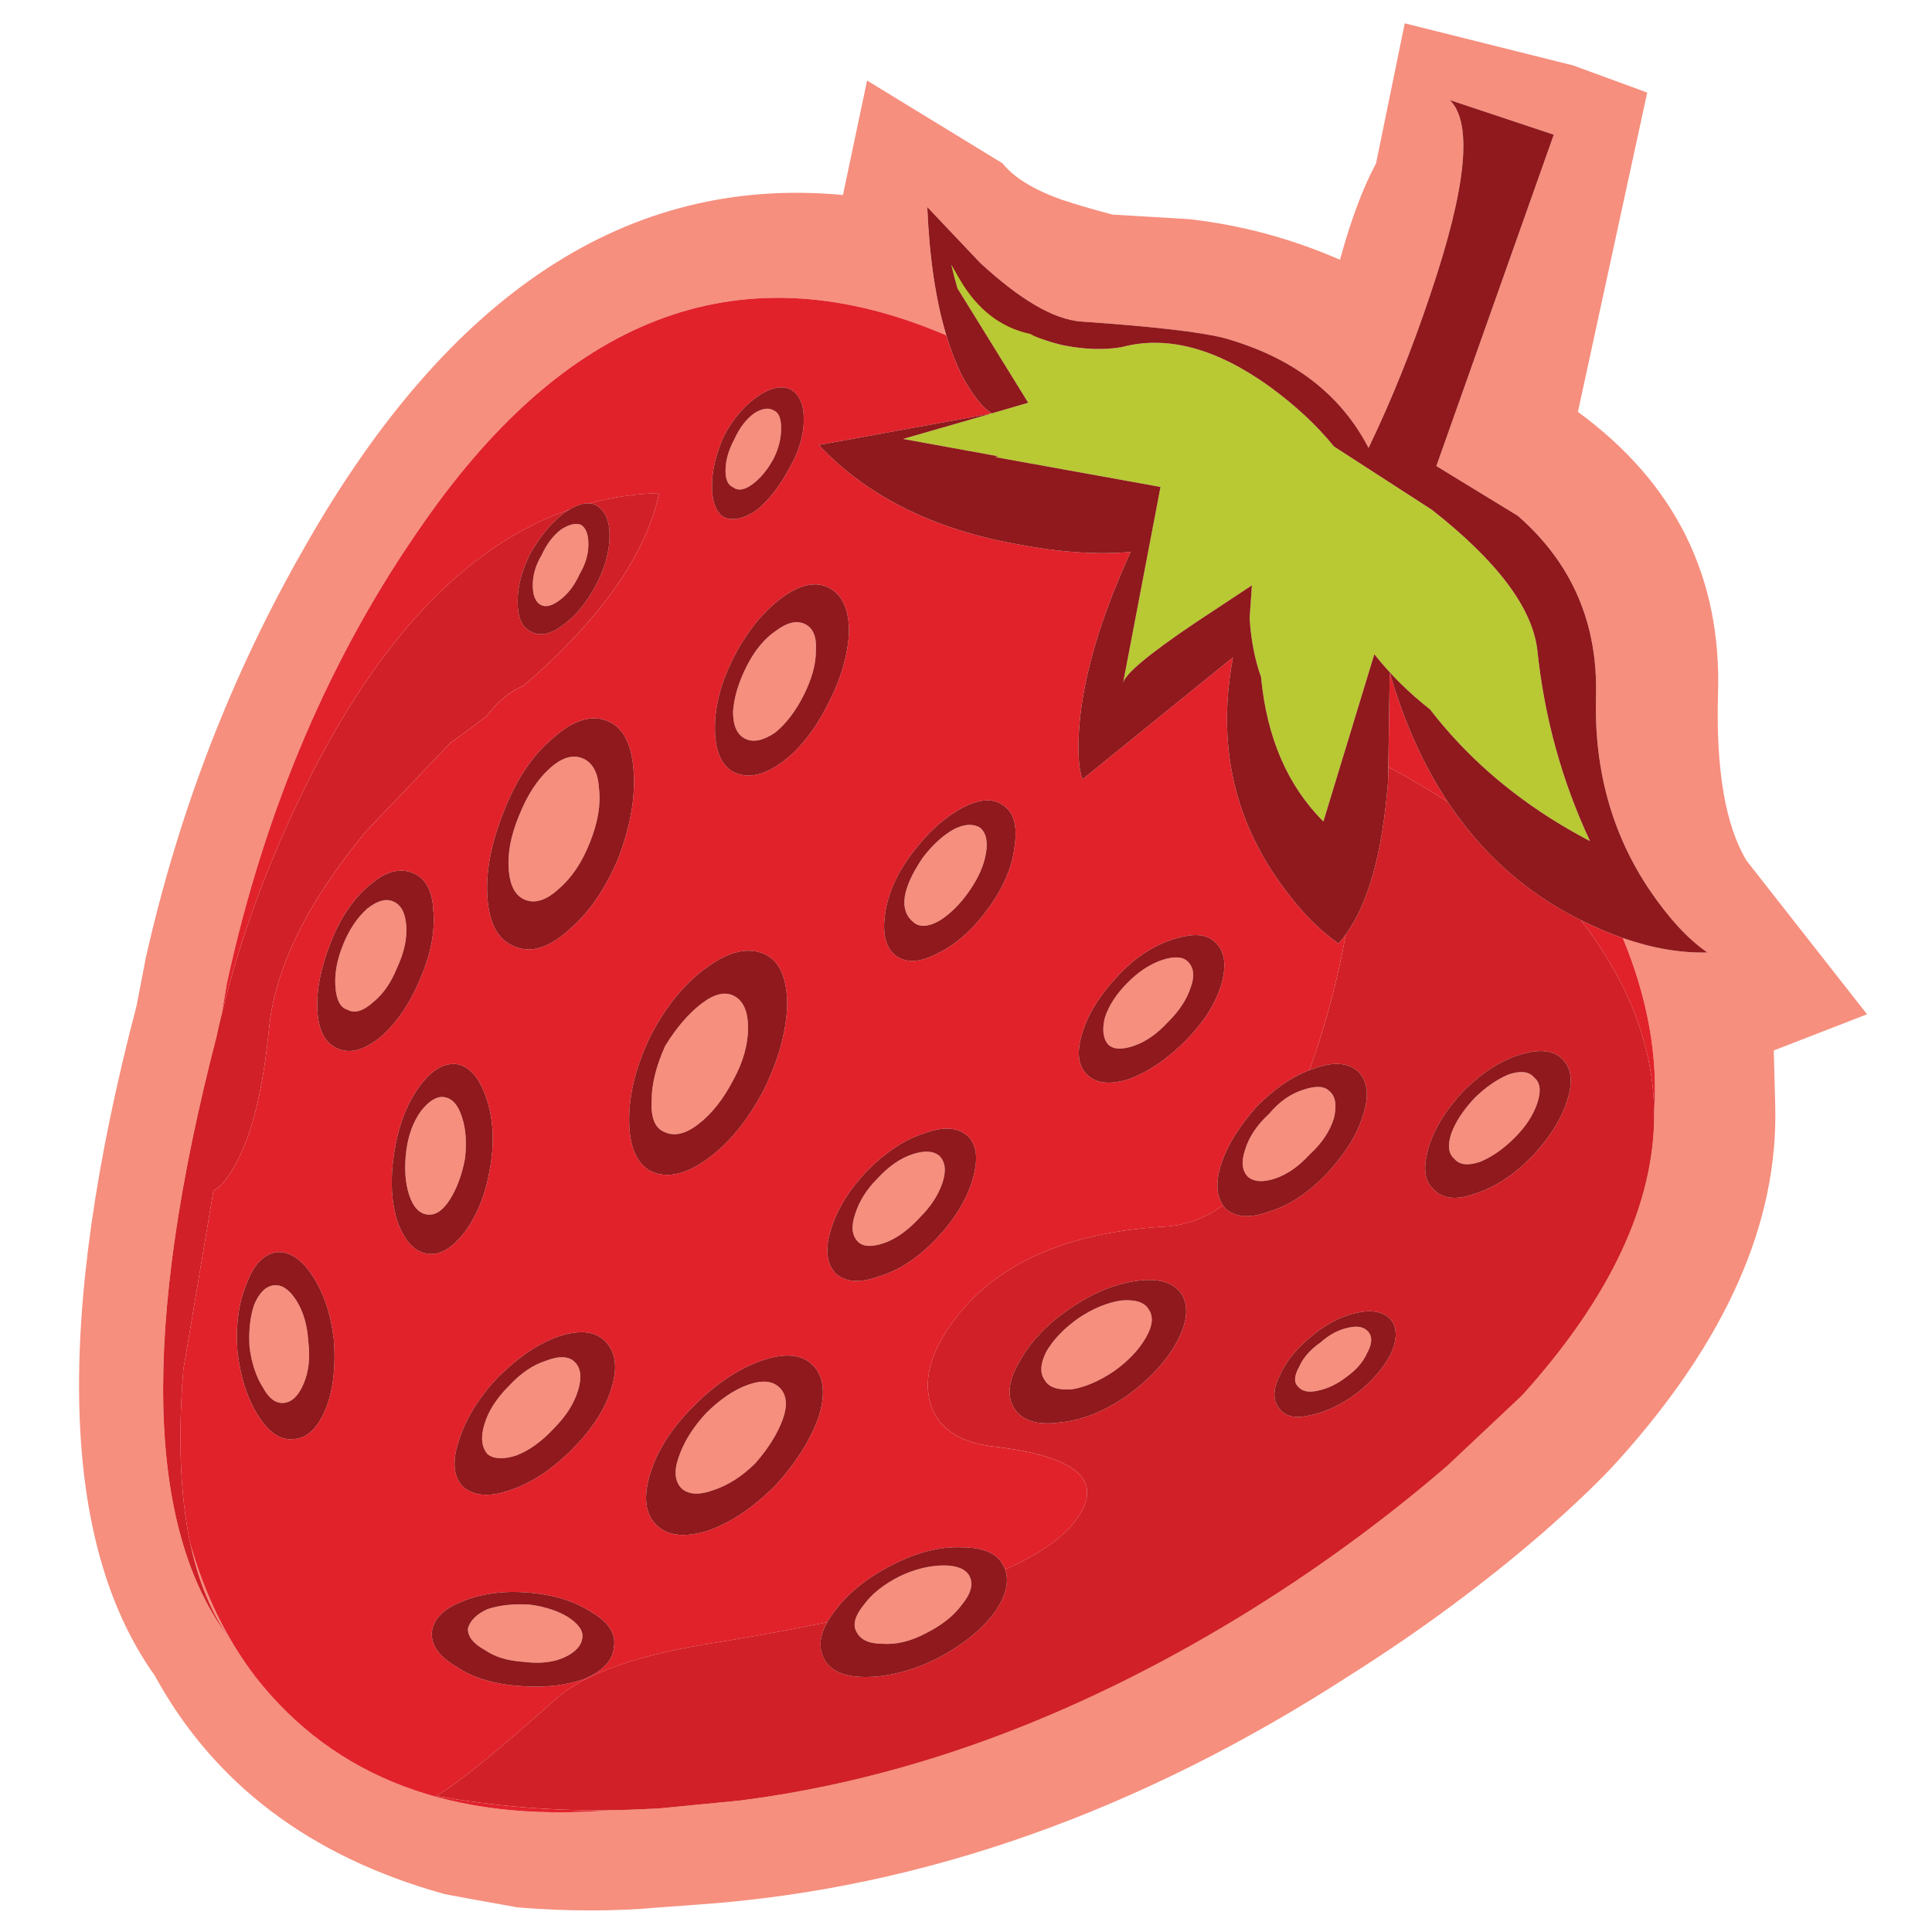 <?xml version="1.0" encoding="utf-8"?>
<!-- Generator: Adobe Illustrator 16.0.0, SVG Export Plug-In . SVG Version: 6.00 Build 0)  -->
<!DOCTYPE svg PUBLIC "-//W3C//DTD SVG 1.1//EN" "http://www.w3.org/Graphics/SVG/1.1/DTD/svg11.dtd">
<svg version="1.1" id="Layer_1" xmlns="http://www.w3.org/2000/svg" xmlns:xlink="http://www.w3.org/1999/xlink" x="0px" y="0px"
	 width="300px" height="300px" viewBox="0 0 300 300" enable-background="new 0 0 300 300" xml:space="preserve">
<g>
	<path fill-rule="evenodd" clip-rule="evenodd" fill="#F68F7E" d="M244.31,10.171l11.467,4.206l-10.76,49.579
		c15.124,11.061,22.376,25.713,21.751,43.961c-0.32,11.698,1.159,20.272,4.435,25.726l18.711,23.854l-14.486,5.619l0.229,8.637
		c0.472,18.097-7.641,36.419-24.334,54.972c-2.649,2.956-6.542,6.696-11.676,11.219c-9.199,7.953-19.102,15.278-29.702,21.979
		c-32.9,21.356-66.578,33.284-101.031,35.78l-6.557,0.478c-6.856,0.627-14.182,0.627-21.981,0
		c-7.008-1.248-10.823-1.948-11.448-2.102c-20.745-5.771-35.717-17.08-44.917-33.927c-14.653-20.579-15.582-55.263-2.789-104.05
		l1.395-7.265c5.148-22.909,13.411-44.265,24.79-64.066c22.453-39.45,50.28-57.614,83.486-54.491l3.747-17.775l21.043,12.863
		c1.72,2.178,4.76,4.052,9.116,5.62c2.345,0.776,4.996,1.555,7.95,2.332l11.93,0.708c8.102,0.929,15.901,3.031,23.394,6.306
		c1.706-6.23,3.574-11.218,5.6-14.965l4.455-21.75L244.31,10.171z M225.138,15.542c3.581,3.58,2.567,13.633-3.038,30.16
		c-2.803,8.422-6.001,16.373-9.596,23.853c-4.357-8.409-11.837-14.1-22.438-17.067c-3.595-0.931-11.004-1.784-22.229-2.561
		c-4.204-0.319-9.428-3.364-15.673-9.137l-8.181-8.638c0.334,7.854,1.319,14.493,2.957,19.919
		c-31.222-13.377-58.239-3.726-81.051,28.953c-14.5,20.579-24.714,44.432-30.639,71.559l-0.833,4.913
		c-0.291,1.166-0.563,2.337-0.811,3.518c-11.699,45.208-10.998,76.389,2.101,93.539c-2.817-3.939-4.863-8.866-6.14-14.778
		c2.248,7.867,5.62,14.744,10.115,20.626c12.336,15.736,30.674,22.633,55.012,20.689c1.263-0.013,2.526-0.048,3.789-0.104
		l3.809-0.167l12.55-1.228c25.852-3.274,51.626-12.717,77.328-28.326c11.527-7.01,22.366-14.878,32.51-23.604l11.678-10.993
		c13.736-15.221,20.571-29.831,20.501-43.834c0.611-8.825-1.012-17.885-4.871-27.183c4.637,1.609,9.014,2.358,13.137,2.247
		c-2.957-2.026-5.92-5.217-8.891-9.574c-5.925-8.742-8.726-18.802-8.408-30.18c0.306-11.379-3.747-20.731-12.153-28.058
		l-12.637-7.721l18.232-51.454L225.138,15.542z M153.101,132.478c-0.307,1.872-1.159,3.823-2.561,5.848
		c-1.4,2.026-2.962,3.58-4.683,4.662c-1.707,0.945-3.031,1.028-3.975,0.25c-2.331-1.873-1.859-5.231,1.416-10.074
		c1.553-2.026,3.185-3.503,4.891-4.432c1.567-0.778,2.893-0.854,3.976-0.229C153.106,129.278,153.419,130.604,153.101,132.478z
		 M120.13,71.199c-0.928,1.721-2.019,3.046-3.269,3.976c-1.247,0.931-2.26,1.089-3.037,0.479c-0.777-0.319-1.166-1.179-1.166-2.581
		c0-1.555,0.465-3.191,1.395-4.913c0.777-1.721,1.791-3.045,3.038-3.975c1.25-0.777,2.262-0.93,3.039-0.458
		c0.777,0.305,1.166,1.235,1.166,2.789C121.296,68.084,120.908,69.646,120.13,71.199z M125.043,96.926
		c1.249,0.624,1.797,2.025,1.645,4.205c0,2.026-0.625,4.287-1.874,6.786c-1.25,2.497-2.733,4.446-4.455,5.848
		c-1.858,1.25-3.414,1.562-4.661,0.938c-1.25-0.624-1.874-2.026-1.874-4.205c0.152-2.192,0.853-4.531,2.102-7.015
		c1.25-2.498,2.81-4.371,4.683-5.619C122.316,96.614,123.794,96.302,125.043,96.926z M86.931,93.18
		c-1.248,0.943-2.261,1.18-3.038,0.707c-0.777-0.472-1.166-1.484-1.166-3.038c0-1.569,0.464-3.129,1.395-4.683
		c0.776-1.708,1.79-3.033,3.04-3.976c1.248-0.777,2.261-1.013,3.038-0.708c0.777,0.472,1.165,1.485,1.165,3.039
		c0,1.568-0.464,3.128-1.394,4.683C89.194,90.925,88.18,92.25,86.931,93.18z M90.429,117.741c1.568,0.624,2.429,2.185,2.582,4.683
		c0.306,2.483-0.167,5.286-1.416,8.409c-1.235,3.122-2.865,5.536-4.892,7.244c-1.873,1.72-3.593,2.267-5.161,1.644
		c-1.555-0.625-2.407-2.264-2.561-4.912c-0.152-2.499,0.389-5.225,1.624-8.18c1.25-3.123,2.81-5.538,4.684-7.244
		C87.162,117.664,88.874,117.116,90.429,117.741z M116.156,159.598c0,2.65-0.777,5.376-2.331,8.18
		c-1.555,2.971-3.351,5.231-5.392,6.786c-2.026,1.568-3.816,1.956-5.369,1.165c-1.402-0.624-2.026-2.263-1.874-4.912
		c0-2.483,0.7-5.286,2.102-8.409c1.722-2.805,3.594-4.988,5.622-6.556c2.024-1.556,3.739-1.943,5.141-1.165
		C115.455,155.461,116.156,157.1,116.156,159.598z M89.742,215.964c-0.624,2.025-1.874,3.976-3.747,5.848
		c-1.872,2.025-3.822,3.428-5.848,4.205c-2.026,0.623-3.512,0.547-4.456-0.229c-0.928-1.097-1.082-2.657-0.456-4.683
		c0.623-2.025,1.873-3.976,3.746-5.85c1.873-2.024,3.824-3.35,5.849-3.975c2.026-0.778,3.505-0.702,4.434,0.229
		C90.207,212.451,90.366,213.937,89.742,215.964z M137.199,193.047c-1.86,0.624-3.184,0.549-3.975-0.229
		c-0.93-0.943-1.083-2.352-0.458-4.226c0.624-2.025,1.791-3.894,3.496-5.599c1.721-1.872,3.519-3.122,5.392-3.748
		c1.873-0.623,3.273-0.546,4.204,0.229c0.943,0.945,1.104,2.346,0.479,4.207c-0.625,1.872-1.796,3.669-3.518,5.39
		C140.945,191.098,139.071,192.422,137.199,193.047z M121.066,215.483c1.097,1.098,1.257,2.734,0.48,4.913
		c-0.792,2.192-2.2,4.454-4.226,6.784c-2.025,2.026-4.205,3.428-6.535,4.205c-2.179,0.792-3.815,0.715-4.912-0.229
		c-1.097-1.083-1.257-2.72-0.479-4.911c0.79-2.333,2.199-4.595,4.225-6.787c2.179-2.177,4.357-3.654,6.537-4.433
		C118.348,214.249,119.985,214.403,121.066,215.483z M184.904,153.292c-0.609,1.872-1.773,3.663-3.497,5.37
		c-1.72,1.873-3.511,3.123-5.369,3.745c-1.873,0.625-3.197,0.549-3.975-0.23c-0.792-0.94-0.952-2.35-0.479-4.223
		c0.623-1.86,1.798-3.65,3.518-5.371c1.704-1.722,3.495-2.893,5.37-3.518c1.873-0.61,3.198-0.527,3.977,0.251
		C185.379,150.244,185.531,151.57,184.904,153.292z M193.335,178.539c0.626-2.026,1.873-3.893,3.746-5.6
		c1.555-1.872,3.346-3.121,5.37-3.746c1.874-0.625,3.198-0.548,3.975,0.229c0.944,0.775,1.181,2.18,0.707,4.204
		c-0.621,2.025-1.872,3.898-3.747,5.618c-1.719,1.876-3.509,3.123-5.367,3.748c-1.873,0.623-3.282,0.541-4.228-0.249
		C192.862,181.814,192.709,180.411,193.335,178.539z M178.369,203.328c0.777,1.096,0.618,2.58-0.479,4.454
		c-1.084,1.859-2.72,3.575-4.911,5.142c-2.332,1.556-4.51,2.491-6.536,2.809c-2.179,0.154-3.58-0.317-4.205-1.413
		c-0.79-1.084-0.714-2.562,0.231-4.434c1.096-1.875,2.732-3.586,4.912-5.142c2.328-1.568,4.59-2.506,6.784-2.811
		C176.344,201.768,177.744,202.233,178.369,203.328z M204.554,215.964c-1.401,0.306-2.416,0.069-3.039-0.709
		c-0.624-0.623-0.549-1.637,0.229-3.038c0.624-1.401,1.721-2.651,3.288-3.746c1.4-1.25,2.88-2.027,4.435-2.332
		c1.4-0.306,2.414-0.067,3.037,0.707c0.626,0.777,0.549,1.866-0.229,3.269c-0.623,1.401-1.713,2.649-3.268,3.744
		C207.606,214.942,206.119,215.644,204.554,215.964z M228.885,170.588c1.707-1.706,3.496-2.955,5.372-3.746
		c1.872-0.626,3.197-0.465,3.975,0.479c0.943,0.776,1.103,2.103,0.478,3.976c-0.624,1.874-1.796,3.662-3.517,5.37
		c-1.706,1.72-3.497,2.969-5.37,3.745c-1.873,0.625-3.198,0.472-3.975-0.458c-0.945-0.79-1.104-2.116-0.48-3.974
		C225.992,174.259,227.164,172.462,228.885,170.588z M60.977,139.95c1.249,0.472,1.95,1.721,2.102,3.746
		c0.152,2.025-0.318,4.211-1.415,6.556c-0.929,2.331-2.171,4.122-3.726,5.37c-1.568,1.401-2.893,1.791-3.976,1.166
		c-1.096-0.306-1.719-1.471-1.873-3.496c-0.167-2.026,0.223-4.212,1.165-6.558c0.931-2.33,2.179-4.205,3.747-5.621
		C58.555,139.88,59.88,139.491,60.977,139.95z M72.195,179.953c-0.471,2.484-1.249,4.587-2.331,6.309
		c-1.097,1.72-2.27,2.497-3.518,2.33c-1.249-0.152-2.187-1.165-2.81-3.039c-0.625-1.872-0.777-4.135-0.458-6.785
		c0.305-2.483,1.082-4.585,2.332-6.306c1.25-1.555,2.421-2.256,3.517-2.104c1.249,0.153,2.179,1.167,2.789,3.041
		C72.341,175.271,72.501,177.456,72.195,179.953z M42.494,199.582c1.249-0.152,2.42,0.631,3.518,2.352
		c1.083,1.707,1.699,3.81,1.853,6.308c0.319,2.497,0.09,4.683-0.687,6.556c-0.777,1.872-1.791,2.887-3.039,3.041
		c-1.248,0.151-2.345-0.633-3.289-2.354c-1.083-1.705-1.783-3.809-2.103-6.307c-0.152-2.496,0.083-4.683,0.708-6.555
		C40.231,200.762,41.244,199.748,42.494,199.582z M72.653,252.907c0.32-1.248,1.333-2.261,3.038-3.038
		c1.875-0.624,4.06-0.86,6.559-0.708c2.343,0.32,4.293,0.944,5.849,1.873c1.72,1.097,2.498,2.192,2.33,3.29
		c-0.152,1.234-1.089,2.247-2.811,3.039c-1.706,0.776-3.808,1.005-6.306,0.686c-2.498-0.152-4.523-0.777-6.077-1.873
		C73.515,255.246,72.653,254.157,72.653,252.907z M149.374,249.161c-1.248,1.722-3.122,3.205-5.618,4.456
		c-2.346,1.248-4.607,1.79-6.787,1.622c-2.026,0-3.35-0.617-3.975-1.852c-0.626-1.097-0.236-2.505,1.166-4.227
		c1.249-1.705,3.122-3.185,5.621-4.433c2.345-1.097,4.605-1.645,6.785-1.645c2.025,0,3.352,0.548,3.975,1.645
		C151.165,245.977,150.776,247.456,149.374,249.161z"/>
	<path fill-rule="evenodd" clip-rule="evenodd" fill="#E1222B" d="M215.585,119.093l0.21-14.673
		c2.22,7.688,5.223,14.389,9.011,20.106C221.922,122.652,218.846,120.842,215.585,119.093z M189.587,153.063
		c0.945-3.123,0.632-5.384-0.936-6.785c-1.248-1.25-3.349-1.409-6.307-0.48c-3.122,0.944-6.008,2.818-8.659,5.621
		c-2.803,2.956-4.67,5.919-5.599,8.887c-0.944,2.956-0.713,5.135,0.687,6.537c1.402,1.415,3.588,1.651,6.558,0.706
		c2.955-1.094,5.841-3.045,8.658-5.848C186.792,158.896,188.659,156.018,189.587,153.063z M127.146,219.939
		c1.095-3.594,0.783-6.244-0.937-7.952c-1.708-1.722-4.358-1.957-7.952-0.707c-3.581,1.247-7.084,3.586-10.512,7.015
		c-3.427,3.428-5.689,6.938-6.785,10.532c-1.096,3.579-0.784,6.229,0.937,7.949c1.707,1.708,4.356,2.021,7.95,0.938
		c3.581-1.25,7.084-3.587,10.512-7.015C123.635,227.105,125.896,223.52,127.146,219.939z M93.947,208.241
		c-1.568-1.556-3.983-1.791-7.245-0.708c-3.121,1.096-6.243,3.205-9.365,6.325c-2.956,3.11-4.982,6.385-6.077,9.826
		c-1.097,3.274-0.861,5.689,0.707,7.244c1.708,1.4,4.121,1.554,7.244,0.457c3.274-1.082,6.473-3.185,9.595-6.307
		c3.109-3.121,5.135-6.236,6.079-9.347C95.965,212.46,95.653,209.961,93.947,208.241z M143.526,175.979
		c-2.97,0.929-5.931,2.872-8.887,5.828c-2.803,2.969-4.676,6.015-5.62,9.137c-0.93,2.956-0.694,5.211,0.708,6.763
		c1.553,1.416,3.814,1.576,6.785,0.48c3.108-0.93,6.07-2.88,8.888-5.848c2.802-2.957,4.67-5.997,5.598-9.118
		c0.944-3.122,0.716-5.385-0.686-6.785C148.743,175.033,146.482,174.882,143.526,175.979z M122.234,156.102
		c0-4.218-1.167-6.869-3.498-7.952c-2.497-1.096-5.384-0.479-8.659,1.852c-3.428,2.346-6.39,5.855-8.888,10.533
		c-2.331,4.676-3.496,9.116-3.496,13.32c0,4.065,1.089,6.717,3.268,7.952c2.496,1.248,5.459,0.63,8.887-1.854
		c3.276-2.346,6.162-5.854,8.66-10.53C120.838,164.745,122.082,160.305,122.234,156.102z M98.38,119.614
		c-0.305-4.219-1.708-6.793-4.205-7.723c-2.498-0.929-5.302,0.007-8.41,2.811c-3.122,2.65-5.619,6.389-7.492,11.219
		c-2.026,4.995-2.887,9.519-2.583,13.57c0.32,4.052,1.729,6.542,4.227,7.472c2.484,1.095,5.286,0.243,8.409-2.559
		c3.122-2.651,5.696-6.398,7.723-11.241C97.922,128.182,98.7,123.665,98.38,119.614z M131.829,98.091
		c0-3.426-1.013-5.688-3.039-6.785c-2.025-1.083-4.44-0.611-7.243,1.415c-2.969,2.178-5.468,5.217-7.493,9.116
		c-2.027,3.9-3.04,7.64-3.04,11.22c0,3.426,0.937,5.688,2.811,6.785c2.178,1.096,4.668,0.631,7.471-1.395
		c2.817-2.026,5.237-5.072,7.265-9.137C130.586,105.425,131.677,101.686,131.829,98.091z M122.483,72.844
		c1.554-2.651,2.331-5.224,2.331-7.722c0-2.345-0.701-3.906-2.103-4.683c-1.401-0.625-3.115-0.236-5.141,1.166
		c-2.027,1.415-3.747,3.447-5.164,6.098c-1.234,2.803-1.852,5.371-1.852,7.702c0,2.498,0.618,4.136,1.852,4.912
		c1.417,0.625,3.136,0.237,5.164-1.166C119.43,77.597,121.066,75.494,122.483,72.844z M153.579,140.885
		c2.331-3.273,3.658-6.466,3.976-9.574c0.472-3.123-0.153-5.232-1.873-6.328c-1.555-1.083-3.656-0.923-6.308,0.478
		c-2.816,1.554-5.39,3.894-7.72,7.016c-2.346,3.107-3.747,6.223-4.205,9.345c-0.471,3.123,0.069,5.307,1.623,6.557
		c1.723,1.248,3.983,1.089,6.786-0.48C148.66,146.499,151.234,144.161,153.579,140.885z M146.94,52.071
		c0.693,2.304,1.505,4.392,2.433,6.264c1.695,3.109,3.241,5.059,4.642,5.85l-0.124,0.042l-26.746,4.87
		c7.493,7.951,17.78,13.092,30.867,15.423c6.55,1.249,12.397,1.645,17.547,1.186c-4.677,10.283-7.325,19.247-7.952,26.892
		c-0.305,3.9-0.145,6.704,0.479,8.41l23.375-18.94c-2.332,12.321-0.306,23.394,6.076,33.218c3.275,4.982,6.709,8.722,10.305,11.22
		c0.389-0.43,0.762-0.895,1.123-1.395c-0.819,4.635-1.976,9.464-3.477,14.487c-0.692,2.317-1.414,4.511-2.166,6.577
		c-2.704,1.014-5.408,2.871-8.115,5.577c-2.803,3.125-4.676,6.169-5.621,9.14c-0.833,2.649-0.722,4.744,0.334,6.285
		c-2.788,2-5.785,3.094-8.992,3.289c-16.527,0.943-27.981,6.556-34.364,16.839c-2.499,4.218-3.122,7.958-1.874,11.219
		c1.249,3.44,4.448,5.475,9.597,6.098c13.403,1.555,17.533,5.53,12.384,11.927c-2.041,2.526-5.571,4.92-10.595,7.181
		c-0.056-0.137-0.11-0.277-0.167-0.415c-0.93-2.026-3.107-3.04-6.537-3.04c-3.44-0.152-7.103,0.784-10.989,2.811
		c-3.899,2.026-6.861,4.439-8.887,7.242c-0.404,0.542-0.75,1.062-1.042,1.562c-5.161,1.082-10.814,2.123-16.963,3.122
		c-12.322,1.873-20.744,4.835-25.268,8.889c-9.047,8.104-15.208,13.092-18.483,14.967c8.867,1.594,17.853,2.335,26.955,2.225
		c-24.337,1.943-42.676-4.953-55.012-20.689c-4.496-5.882-7.868-12.759-10.115-20.626c-1.596-7.453-1.963-16.478-1.104-27.079
		l4.683-27.829c1.083-0.472,2.248-1.881,3.498-4.227c2.497-4.523,4.21-11.536,5.141-21.042c0.943-9.354,5.933-19.488,14.965-30.41
		l13.113-13.778c1.999-1.429,3.905-2.845,5.723-4.246c1.763-2.304,3.678-3.872,5.745-4.704
		c11.947-10.337,18.955-20.301,21.023-29.89c-3.732,0.111-7.355,0.645-10.865,1.604c-0.875-0.069-1.887,0.242-3.039,0.937
		c-15.223,5.272-28.44,18.698-39.651,40.275c-6.55,12.822-11.344,25.524-14.383,38.111l0.833-4.913
		c5.925-27.127,16.139-50.98,30.639-71.559C88.702,48.346,115.719,38.694,146.94,52.071z M251.802,152.813
		c-0.098-0.195-0.202-0.391-0.311-0.584c-1.681-3.233-3.69-6.355-6.036-9.365c2.232,1.111,4.412,2.041,6.533,2.789
		c3.859,9.298,5.482,18.357,4.871,27.183c-0.025-3.912-0.604-7.771-1.729-11.572c-0.361-1.277-0.776-2.54-1.247-3.788
		c-0.389-1.027-0.819-2.04-1.289-3.039c-0.14-0.305-0.287-0.611-0.439-0.915C252.046,153.284,251.927,153.049,251.802,152.813z
		 M67.055,253.388c-0.153,2.026,1.096,3.816,3.747,5.368c2.483,1.722,5.75,2.733,9.803,3.04c3.899,0.319,7.334-0.069,10.303-1.167
		c2.803-1.248,4.281-2.886,4.433-4.91c0.318-2.026-0.845-3.825-3.496-5.393c-2.65-1.706-5.926-2.718-9.824-3.037
		c-3.899-0.307-7.333,0.167-10.304,1.414C68.914,249.785,67.359,251.348,67.055,253.388z M42.952,194.441
		c-2.026,0.319-3.581,1.957-4.664,4.912c-1.25,2.969-1.72,6.479-1.415,10.532c0.472,4.051,1.568,7.402,3.289,10.054
		c1.706,2.649,3.572,3.816,5.598,3.495c2.025-0.152,3.664-1.788,4.912-4.911c1.097-2.955,1.484-6.46,1.166-10.513
		c-0.458-3.898-1.547-7.173-3.267-9.823C46.864,195.536,44.991,194.289,42.952,194.441z M76.171,180.892
		c0.624-3.899,0.389-7.41-0.708-10.534c-1.083-3.12-2.637-4.835-4.662-5.139c-2.041-0.154-3.99,1.095-5.849,3.745
		c-1.874,2.651-3.122,6.002-3.747,10.053c-0.625,3.901-0.471,7.403,0.458,10.512c1.097,3.122,2.656,4.836,4.683,5.143
		c2.025,0.319,4.052-0.923,6.078-3.727C74.298,188.295,75.547,184.942,76.171,180.892z M67.284,141.365
		c-0.154-3.123-1.242-5.072-3.269-5.848c-2.026-0.778-4.212-0.154-6.556,1.873c-2.499,2.026-4.525,4.987-6.079,8.888
		c-1.554,3.898-2.255,7.402-2.102,10.511c0.152,3.274,1.241,5.301,3.267,6.077c1.874,0.792,4.059,0.172,6.556-1.852
		c2.499-2.193,4.525-5.156,6.077-8.889C66.889,148.227,67.588,144.638,67.284,141.365z"/>
	<path fill-rule="evenodd" clip-rule="evenodd" fill="#D12027" d="M227.24,169.423c-2.65,2.802-4.439,5.688-5.368,8.657
		c-0.943,3.108-0.715,5.287,0.685,6.538c1.416,1.565,3.603,1.802,6.559,0.705c2.954-0.929,5.841-2.802,8.658-5.619
		c2.804-2.956,4.669-5.918,5.6-8.888c0.942-2.955,0.633-5.134-0.938-6.535c-1.4-1.249-3.577-1.408-6.535-0.479
		C232.93,164.745,230.043,166.62,227.24,169.423z M198.704,213.631c-1.082,2.18-1.082,3.894,0,5.144
		c0.945,1.247,2.582,1.561,4.912,0.937c2.346-0.474,4.767-1.645,7.266-3.519c2.331-1.873,4.044-3.9,5.142-6.078
		c0.93-2.18,0.93-3.893,0-5.142c-1.098-1.248-2.811-1.637-5.142-1.166c-2.346,0.459-4.686,1.623-7.014,3.498
		C201.368,209.33,199.649,211.439,198.704,213.631z M176.496,198.896c-3.428,0.458-6.938,1.936-10.533,4.433
		c-3.426,2.346-5.994,5.072-7.701,8.181c-1.72,2.971-1.956,5.392-0.707,7.266c1.249,1.873,3.588,2.572,7.017,2.102
		c3.425-0.32,6.937-1.721,10.53-4.207c3.579-2.649,6.146-5.459,7.702-8.428c1.567-2.955,1.802-5.37,0.707-7.244
		C182.262,199.123,179.922,198.424,176.496,198.896z M205.489,159.598c1.501-5.022,2.657-9.852,3.477-14.487
		c3.538-4.87,5.731-12.828,6.577-23.874l0.042-2.145c3.261,1.749,6.337,3.559,9.221,5.433c5.288,7.979,12.101,14.056,20.44,18.233
		c0.068,0.029,0.139,0.064,0.209,0.105c2.346,3.01,4.355,6.132,6.036,9.365c0.108,0.193,0.213,0.389,0.311,0.584
		c0.125,0.236,0.244,0.472,0.354,0.708c0.152,0.304,0.3,0.61,0.439,0.915c0.47,0.999,0.9,2.012,1.289,3.039
		c0.471,1.248,0.886,2.511,1.247,3.788c1.125,3.802,1.703,7.66,1.729,11.572c0.07,14.003-6.765,28.613-20.501,43.834l-11.678,10.993
		c-10.144,8.726-20.982,16.594-32.51,23.604c-25.701,15.609-51.476,25.052-77.328,28.326l-12.55,1.228l-3.809,0.167
		c-1.263,0.056-2.525,0.091-3.789,0.104c-9.102,0.11-18.087-0.631-26.955-2.225c3.276-1.875,9.436-6.863,18.483-14.967
		c4.524-4.054,12.946-7.016,25.268-8.889c6.149-0.999,11.802-2.04,16.963-3.122c-1.15,2.025-1.352,3.853-0.603,5.476
		c0.928,2.024,3.115,3.037,6.557,3.037c3.427,0,7.089-0.936,10.989-2.809c3.898-2.025,6.861-4.365,8.889-7.016
		c1.886-2.636,2.483-4.919,1.789-6.848c5.023-2.261,8.554-4.654,10.595-7.181c5.149-6.396,1.02-10.372-12.384-11.927
		c-5.148-0.623-8.348-2.657-9.597-6.098c-1.248-3.261-0.625-7.001,1.874-11.219c6.382-10.283,17.836-15.896,34.364-16.839
		c3.207-0.195,6.204-1.289,8.992-3.289c0.11,0.166,0.236,0.326,0.376,0.478c1.555,1.403,3.815,1.563,6.784,0.479
		c3.107-0.941,6.071-2.892,8.889-5.847c2.803-2.971,4.669-5.933,5.599-8.888c1.096-3.122,0.867-5.462-0.687-7.014
		c-1.567-1.403-3.831-1.563-6.785-0.48c-0.25,0.083-0.507,0.174-0.773,0.271C204.075,164.108,204.797,161.915,205.489,159.598z
		 M88.452,79.11c-0.278,0.151-0.556,0.325-0.834,0.52c-1.858,1.402-3.573,3.427-5.141,6.077c-1.401,2.65-2.103,5.218-2.103,7.701
		c0,2.498,0.701,4.059,2.103,4.683c1.401,0.778,3.116,0.39,5.141-1.165c1.874-1.402,3.512-3.427,4.913-6.077
		c1.416-2.651,2.123-5.225,2.123-7.722c0-2.332-0.708-3.893-2.123-4.684c-0.318-0.166-0.666-0.257-1.041-0.27
		c3.51-0.958,7.133-1.493,10.865-1.604c-2.068,9.589-9.076,19.552-21.023,29.89c-2.067,0.832-3.982,2.4-5.745,4.704
		c-1.818,1.401-3.725,2.817-5.723,4.246l-13.113,13.778c-9.033,10.922-14.022,21.057-14.965,30.41
		c-0.931,9.506-2.644,16.519-5.141,21.042c-1.25,2.346-2.415,3.755-3.498,4.227l-4.683,27.829
		c-0.86,10.602-0.492,19.626,1.104,27.079c1.276,5.912,3.322,10.839,6.14,14.778c-13.099-17.15-13.8-48.331-2.101-93.539
		c0.248-1.181,0.52-2.352,0.811-3.518c3.039-12.587,7.833-25.29,14.383-38.111C60.012,97.808,73.229,84.382,88.452,79.11z"/>
	<path fill-rule="evenodd" clip-rule="evenodd" fill="#B8C933" d="M160.013,51.863c-0.155-0.75-0.272-1.396-0.356-1.936
		c-0.304-2.151,0.521-1.207,2.478,2.831c1,0.361,2.047,0.66,3.144,0.896c3.273,0.625,6.237,0.707,8.888,0.249
		c7.007-1.873,14.646,0.153,22.916,6.079c4.054,2.956,7.402,6.07,10.052,9.346l15.195,9.823
		c10.131,7.952,15.592,15.203,16.381,21.751c1.083,10.448,3.811,20.35,8.181,29.702c-1.637-0.86-3.227-1.755-4.767-2.685
		c-7.979-4.844-14.673-10.768-20.084-17.776c-3.249-2.539-6.127-5.391-8.64-8.555l-7.91,25.977
		c-5.563-5.564-8.79-13.042-9.679-22.437c-0.971-2.721-1.561-5.767-1.77-9.138l0.355-5.1l-8.784,5.807
		c-7.174,4.829-10.913,7.944-11.219,9.346l5.808-30.431l-25.687-4.641l0.48-0.125l-14.758-2.685l19.419-5.62l-10.989-17.774
		c-0.776-2.651-1.242-4.754-1.394-6.308c-0.473-2.956,0.77-1.554,3.725,4.204C153.106,46.868,156.111,49.934,160.013,51.863z"/>
	<path fill-rule="evenodd" clip-rule="evenodd" fill="#8F191C" d="M225.138,15.542l16.131,5.37l-18.232,51.454l12.637,7.721
		c8.406,7.327,12.459,16.679,12.153,28.058c-0.317,11.378,2.483,21.438,8.408,30.18c2.971,4.357,5.934,7.548,8.891,9.574
		c-4.123,0.111-8.5-0.638-13.137-2.247c-2.121-0.749-4.301-1.678-6.533-2.789c-0.07-0.041-0.141-0.076-0.209-0.105
		c-8.34-4.177-15.152-10.254-20.44-18.233c-3.788-5.717-6.791-12.418-9.011-20.106l-0.252,16.818
		c-0.846,11.045-3.039,19.003-6.577,23.874c-0.361,0.5-0.734,0.965-1.123,1.395c-3.596-2.498-7.029-6.238-10.305-11.22
		c-6.382-9.825-8.408-20.897-6.076-33.218l-23.375,18.94c-0.624-1.707-0.784-4.51-0.479-8.41c0.627-7.645,3.275-16.609,7.952-26.892
		c-5.149,0.459-10.997,0.063-17.547-1.186c-13.086-2.331-23.374-7.472-30.867-15.423l26.746-4.87l-13.654,3.933l14.758,2.685
		l-0.48,0.125l25.687,4.641l-5.808,30.431c0.306-1.401,4.045-4.517,11.219-9.346l8.784-5.807l-0.355,5.1
		c0.209,3.372,0.799,6.417,1.77,9.138c0.889,9.395,4.115,16.873,9.679,22.437l7.91-25.977c2.513,3.165,5.391,6.016,8.64,8.555
		c5.411,7.008,12.104,12.932,20.084,17.776c1.54,0.93,3.13,1.825,4.767,2.685c-4.37-9.352-7.098-19.254-8.181-29.702
		c-0.789-6.549-6.25-13.8-16.381-21.751l-15.195-9.823c-2.649-3.275-5.998-6.39-10.052-9.346c-8.27-5.926-15.909-7.951-22.916-6.079
		c-2.65,0.458-5.614,0.375-8.888-0.249c-1.097-0.236-2.144-0.535-3.144-0.896c-1.012-0.333-1.72-0.631-2.121-0.895
		c-4.596-0.972-8.258-3.802-10.991-8.492c-0.514-0.875-0.951-1.638-1.312-2.29c0.236,1.068,0.557,2.297,0.958,3.685l10.989,17.774
		l-5.641,1.645c-1.401-0.792-2.947-2.741-4.642-5.85c-0.928-1.873-1.74-3.96-2.433-6.264c-1.638-5.426-2.623-12.065-2.957-19.919
		l8.181,8.638c6.245,5.773,11.469,8.818,15.673,9.137c11.226,0.777,18.635,1.63,22.229,2.561
		c10.601,2.968,18.08,8.658,22.438,17.067c3.595-7.48,6.793-15.431,9.596-23.853C227.705,29.176,228.719,19.123,225.138,15.542z
		 M153.579,140.885c-2.345,3.275-4.919,5.613-7.722,7.014c-2.803,1.569-5.063,1.728-6.786,0.48c-1.553-1.25-2.094-3.434-1.623-6.557
		c0.458-3.123,1.859-6.238,4.205-9.345c2.33-3.123,4.904-5.462,7.72-7.016c2.652-1.401,4.753-1.561,6.308-0.478
		c1.72,1.096,2.345,3.205,1.873,6.328C157.237,134.419,155.91,137.612,153.579,140.885z M121.296,66.517
		c0-1.554-0.388-2.484-1.166-2.789c-0.777-0.472-1.79-0.319-3.039,0.458c-1.247,0.929-2.261,2.254-3.038,3.975
		c-0.93,1.722-1.395,3.358-1.395,4.913c0,1.402,0.389,2.262,1.166,2.581c0.777,0.61,1.79,0.451,3.037-0.479
		c1.25-0.93,2.34-2.255,3.269-3.976C120.908,69.646,121.296,68.084,121.296,66.517z M153.101,132.478
		c0.318-1.874,0.006-3.199-0.937-3.976c-1.083-0.625-2.409-0.549-3.976,0.229c-1.706,0.929-3.338,2.406-4.891,4.432
		c-3.275,4.843-3.747,8.202-1.416,10.074c0.944,0.777,2.268,0.694,3.975-0.25c1.721-1.082,3.283-2.635,4.683-4.662
		C151.941,136.3,152.794,134.35,153.101,132.478z M124.814,65.122c0,2.498-0.777,5.071-2.331,7.722
		c-1.417,2.65-3.054,4.753-4.912,6.306c-2.027,1.402-3.747,1.791-5.164,1.166c-1.234-0.776-1.852-2.414-1.852-4.912
		c0-2.331,0.618-4.898,1.852-7.702c1.417-2.65,3.136-4.683,5.164-6.098c2.026-1.401,3.739-1.79,5.141-1.166
		C124.113,61.216,124.814,62.777,124.814,65.122z M125.043,96.926c-1.249-0.624-2.727-0.312-4.434,0.938
		c-1.873,1.248-3.433,3.121-4.683,5.619c-1.249,2.484-1.95,4.823-2.102,7.015c0,2.179,0.624,3.581,1.874,4.205
		c1.248,0.624,2.803,0.312,4.661-0.938c1.722-1.401,3.205-3.351,4.455-5.848c1.249-2.499,1.874-4.76,1.874-6.786
		C126.84,98.951,126.292,97.55,125.043,96.926z M131.829,98.091c-0.151,3.595-1.242,7.334-3.268,11.22
		c-2.027,4.065-4.447,7.111-7.265,9.137c-2.803,2.026-5.293,2.491-7.471,1.395c-1.874-1.097-2.811-3.359-2.811-6.785
		c0-3.581,1.013-7.32,3.04-11.22c2.025-3.899,4.523-6.938,7.493-9.116c2.803-2.026,5.218-2.498,7.243-1.415
		C130.815,92.402,131.829,94.665,131.829,98.091z M88.452,79.11c1.151-0.695,2.164-1.006,3.039-0.937
		c0.375,0.013,0.722,0.104,1.041,0.27c1.416,0.791,2.123,2.352,2.123,4.684c0,2.498-0.708,5.071-2.123,7.722
		c-1.401,2.65-3.039,4.675-4.913,6.077c-2.024,1.555-3.739,1.943-5.141,1.165c-1.401-0.624-2.103-2.186-2.103-4.683
		c0-2.483,0.701-5.051,2.103-7.701c1.568-2.65,3.282-4.675,5.141-6.077C87.896,79.435,88.174,79.261,88.452,79.11z M90.2,81.481
		c-0.776-0.305-1.79-0.069-3.038,0.708c-1.25,0.943-2.263,2.268-3.04,3.976c-0.931,1.554-1.395,3.114-1.395,4.683
		c0,1.554,0.389,2.566,1.166,3.038c0.777,0.473,1.79,0.236,3.038-0.707c1.249-0.93,2.263-2.255,3.04-3.976
		c0.929-1.555,1.394-3.115,1.394-4.683C91.365,82.966,90.977,81.954,90.2,81.481z M98.38,119.614
		c0.32,4.051-0.458,8.568-2.331,13.549c-2.027,4.843-4.601,8.59-7.723,11.241c-3.123,2.802-5.925,3.654-8.409,2.559
		c-2.498-0.93-3.907-3.42-4.227-7.472c-0.304-4.052,0.557-8.576,2.583-13.57c1.873-4.83,4.37-8.569,7.492-11.219
		c3.108-2.803,5.912-3.74,8.41-2.811C96.672,112.821,98.075,115.395,98.38,119.614z M90.429,117.741
		c-1.555-0.625-3.267-0.077-5.14,1.644c-1.875,1.706-3.435,4.121-4.684,7.244c-1.235,2.955-1.776,5.682-1.624,8.18
		c0.154,2.648,1.005,4.287,2.561,4.912c1.568,0.624,3.288,0.076,5.161-1.644c2.027-1.708,3.657-4.123,4.892-7.244
		c1.25-3.123,1.722-5.926,1.416-8.409C92.858,119.926,91.997,118.365,90.429,117.741z M122.234,156.102
		c-0.152,4.203-1.396,8.644-3.726,13.321c-2.498,4.676-5.384,8.185-8.66,10.53c-3.427,2.484-6.391,3.103-8.887,1.854
		c-2.179-1.235-3.268-3.887-3.268-7.952c0-4.204,1.165-8.645,3.496-13.32c2.498-4.678,5.46-8.188,8.888-10.533
		c3.275-2.332,6.162-2.948,8.659-1.852C121.066,149.233,122.234,151.884,122.234,156.102z M116.156,159.598
		c0-2.498-0.701-4.137-2.102-4.911c-1.401-0.778-3.116-0.391-5.141,1.165c-2.027,1.567-3.9,3.751-5.622,6.556
		c-1.402,3.123-2.102,5.926-2.102,8.409c-0.152,2.649,0.472,4.288,1.874,4.912c1.553,0.791,3.343,0.403,5.369-1.165
		c2.041-1.555,3.837-3.815,5.392-6.786C115.378,164.974,116.156,162.248,116.156,159.598z M143.526,175.979
		c2.957-1.098,5.217-0.946,6.786,0.457c1.402,1.4,1.63,3.663,0.686,6.785c-0.928,3.121-2.796,6.161-5.598,9.118
		c-2.818,2.968-5.779,4.918-8.888,5.848c-2.971,1.096-5.232,0.936-6.785-0.48c-1.402-1.552-1.638-3.807-0.708-6.763
		c0.944-3.122,2.817-6.168,5.62-9.137C137.595,178.852,140.556,176.908,143.526,175.979z M89.742,215.964
		c0.625-2.027,0.465-3.513-0.478-4.455c-0.929-0.931-2.408-1.007-4.434-0.229c-2.025,0.625-3.976,1.95-5.849,3.975
		c-1.873,1.874-3.123,3.824-3.746,5.85c-0.626,2.025-0.472,3.586,0.456,4.683c0.944,0.776,2.43,0.853,4.456,0.229
		c2.025-0.777,3.976-2.18,5.848-4.205C87.868,219.939,89.118,217.989,89.742,215.964z M93.947,208.241
		c1.707,1.72,2.019,4.219,0.937,7.491c-0.944,3.11-2.969,6.226-6.079,9.347c-3.122,3.122-6.32,5.225-9.595,6.307
		c-3.123,1.097-5.536,0.943-7.244-0.457c-1.568-1.555-1.804-3.97-0.707-7.244c1.095-3.441,3.121-6.716,6.077-9.826
		c3.122-3.12,6.244-5.229,9.365-6.325C89.964,206.45,92.379,206.686,93.947,208.241z M121.066,215.483
		c-1.082-1.08-2.718-1.234-4.911-0.457c-2.179,0.778-4.357,2.256-6.537,4.433c-2.025,2.192-3.435,4.454-4.225,6.787
		c-0.778,2.191-0.618,3.828,0.479,4.911c1.097,0.943,2.733,1.021,4.912,0.229c2.331-0.777,4.51-2.179,6.535-4.205
		c2.026-2.33,3.435-4.592,4.226-6.784C122.324,218.218,122.164,216.581,121.066,215.483z M137.199,193.047
		c1.872-0.625,3.746-1.949,5.619-3.977c1.722-1.721,2.893-3.518,3.518-5.39c0.625-1.861,0.464-3.262-0.479-4.207
		c-0.931-0.774-2.331-0.852-4.204-0.229c-1.873,0.626-3.671,1.876-5.392,3.748c-1.706,1.705-2.873,3.573-3.496,5.599
		c-0.625,1.874-0.472,3.282,0.458,4.226C134.015,193.596,135.338,193.671,137.199,193.047z M127.146,219.939
		c-1.25,3.58-3.511,7.166-6.786,10.76c-3.427,3.428-6.931,5.765-10.512,7.015c-3.594,1.083-6.243,0.771-7.95-0.938
		c-1.721-1.72-2.032-4.37-0.937-7.949c1.095-3.595,3.358-7.104,6.785-10.532c3.428-3.429,6.931-5.768,10.512-7.015
		c3.593-1.25,6.244-1.015,7.952,0.707C127.929,213.695,128.241,216.346,127.146,219.939z M189.587,153.063
		c-0.928,2.955-2.795,5.834-5.598,8.638c-2.817,2.803-5.703,4.754-8.658,5.848c-2.97,0.945-5.155,0.709-6.558-0.706
		c-1.399-1.402-1.631-3.581-0.687-6.537c0.929-2.968,2.796-5.931,5.599-8.887c2.651-2.803,5.537-4.676,8.659-5.621
		c2.958-0.929,5.059-0.77,6.307,0.48C190.219,147.678,190.532,149.939,189.587,153.063z M184.904,153.292
		c0.627-1.722,0.475-3.048-0.456-3.976c-0.778-0.778-2.104-0.861-3.977-0.251c-1.875,0.625-3.666,1.796-5.37,3.518
		c-1.72,1.721-2.895,3.511-3.518,5.371c-0.473,1.873-0.313,3.282,0.479,4.223c0.777,0.779,2.102,0.855,3.975,0.23
		c1.858-0.622,3.649-1.872,5.369-3.745C183.131,156.955,184.295,155.164,184.904,153.292z M195.208,171.752
		c2.707-2.706,5.411-4.563,8.115-5.577c0.267-0.097,0.523-0.188,0.773-0.271c2.954-1.082,5.218-0.923,6.785,0.48
		c1.554,1.552,1.782,3.892,0.687,7.014c-0.93,2.955-2.796,5.917-5.599,8.888c-2.817,2.955-5.781,4.905-8.889,5.847
		c-2.969,1.084-5.229,0.925-6.784-0.479c-0.14-0.151-0.266-0.312-0.376-0.478c-1.056-1.541-1.167-3.636-0.334-6.285
		C190.532,177.921,192.405,174.877,195.208,171.752z M178.369,203.328c-0.625-1.095-2.025-1.561-4.204-1.395
		c-2.194,0.305-4.456,1.242-6.784,2.811c-2.18,1.556-3.816,3.267-4.912,5.142c-0.945,1.872-1.021,3.35-0.231,4.434
		c0.625,1.096,2.026,1.567,4.205,1.413c2.026-0.317,4.204-1.253,6.536-2.809c2.191-1.566,3.827-3.282,4.911-5.142
		C178.987,205.908,179.146,204.424,178.369,203.328z M193.335,178.539c-0.626,1.872-0.473,3.275,0.456,4.205
		c0.945,0.79,2.354,0.872,4.228,0.249c1.858-0.625,3.648-1.872,5.367-3.748c1.875-1.72,3.126-3.593,3.747-5.618
		c0.474-2.024,0.237-3.429-0.707-4.204c-0.776-0.777-2.101-0.854-3.975-0.229c-2.024,0.625-3.815,1.874-5.37,3.746
		C195.208,174.646,193.961,176.513,193.335,178.539z M176.496,198.896c3.426-0.472,5.766,0.228,7.015,2.102
		c1.095,1.874,0.86,4.289-0.707,7.244c-1.556,2.969-4.123,5.778-7.702,8.428c-3.594,2.486-7.105,3.887-10.53,4.207
		c-3.429,0.471-5.768-0.229-7.017-2.102c-1.249-1.874-1.013-4.295,0.707-7.266c1.707-3.108,4.275-5.835,7.701-8.181
		C169.558,200.831,173.068,199.354,176.496,198.896z M210.882,203.807c2.331-0.471,4.044-0.082,5.142,1.166
		c0.93,1.249,0.93,2.962,0,5.142c-1.098,2.178-2.811,4.205-5.142,6.078c-2.499,1.874-4.92,3.045-7.266,3.519
		c-2.33,0.624-3.967,0.311-4.912-0.937c-1.082-1.25-1.082-2.964,0-5.144c0.945-2.191,2.664-4.301,5.164-6.326
		C206.196,205.43,208.536,204.266,210.882,203.807z M209.467,206.139c-1.555,0.305-3.034,1.082-4.435,2.332
		c-1.567,1.095-2.664,2.345-3.288,3.746c-0.778,1.401-0.854,2.415-0.229,3.038c0.623,0.778,1.638,1.015,3.039,0.709
		c1.565-0.32,3.053-1.021,4.454-2.105c1.555-1.095,2.645-2.343,3.268-3.744c0.777-1.402,0.854-2.491,0.229-3.269
		C211.881,206.071,210.867,205.833,209.467,206.139z M227.24,169.423c2.803-2.803,5.689-4.678,8.659-5.62
		c2.958-0.93,5.135-0.771,6.535,0.479c1.571,1.401,1.881,3.58,0.938,6.535c-0.931,2.97-2.796,5.932-5.6,8.888
		c-2.817,2.817-5.704,4.69-8.658,5.619c-2.956,1.097-5.143,0.86-6.559-0.705c-1.399-1.251-1.628-3.43-0.685-6.538
		C222.801,175.11,224.59,172.225,227.24,169.423z M228.885,170.588c-1.721,1.874-2.893,3.671-3.518,5.392
		c-0.623,1.857-0.465,3.184,0.48,3.974c0.776,0.93,2.102,1.083,3.975,0.458c1.873-0.776,3.664-2.025,5.37-3.745
		c1.721-1.708,2.893-3.496,3.517-5.37c0.625-1.873,0.466-3.199-0.478-3.976c-0.777-0.943-2.103-1.104-3.975-0.479
		C232.381,167.633,230.592,168.882,228.885,170.588z M67.284,141.365c0.304,3.273-0.396,6.862-2.104,10.76
		c-1.552,3.732-3.579,6.695-6.077,8.889c-2.497,2.023-4.682,2.644-6.556,1.852c-2.026-0.776-3.114-2.803-3.267-6.077
		c-0.153-3.108,0.548-6.612,2.102-10.511c1.553-3.901,3.58-6.862,6.079-8.888c2.344-2.026,4.529-2.65,6.556-1.873
		C66.042,136.292,67.13,138.242,67.284,141.365z M60.977,139.95c-1.097-0.458-2.421-0.069-3.976,1.164
		c-1.568,1.416-2.816,3.291-3.747,5.621c-0.942,2.346-1.332,4.531-1.165,6.558c0.154,2.025,0.777,3.19,1.873,3.496
		c1.083,0.625,2.408,0.235,3.976-1.166c1.554-1.248,2.796-3.039,3.726-5.37c1.097-2.345,1.567-4.531,1.415-6.556
		C62.927,141.67,62.226,140.422,60.977,139.95z M76.171,180.892c-0.625,4.051-1.874,7.403-3.747,10.053
		c-2.026,2.804-4.053,4.046-6.078,3.727c-2.027-0.307-3.586-2.021-4.683-5.143c-0.929-3.108-1.083-6.61-0.458-10.512
		c0.625-4.051,1.874-7.401,3.747-10.053c1.859-2.65,3.809-3.899,5.849-3.745c2.025,0.304,3.58,2.019,4.662,5.139
		C76.56,173.481,76.795,176.992,76.171,180.892z M72.195,179.953c0.306-2.497,0.146-4.683-0.479-6.555
		c-0.61-1.874-1.54-2.888-2.789-3.041c-1.096-0.151-2.268,0.55-3.517,2.104c-1.25,1.721-2.026,3.822-2.332,6.306
		c-0.318,2.65-0.166,4.913,0.458,6.785c0.623,1.874,1.561,2.887,2.81,3.039c1.249,0.167,2.421-0.61,3.518-2.33
		C70.947,184.54,71.724,182.438,72.195,179.953z M42.952,194.441c2.039-0.152,3.912,1.095,5.62,3.746
		c1.72,2.65,2.81,5.925,3.267,9.823c0.319,4.053-0.069,7.558-1.166,10.513c-1.249,3.123-2.887,4.759-4.912,4.911
		c-2.026,0.321-3.893-0.846-5.598-3.495c-1.721-2.651-2.817-6.003-3.289-10.054c-0.305-4.053,0.165-7.563,1.415-10.532
		C39.371,196.398,40.926,194.761,42.952,194.441z M42.494,199.582c-1.25,0.166-2.263,1.18-3.039,3.04
		c-0.625,1.872-0.86,4.059-0.708,6.555c0.319,2.498,1.02,4.602,2.103,6.307c0.943,1.722,2.041,2.506,3.289,2.354
		c1.249-0.154,2.262-1.169,3.039-3.041c0.777-1.873,1.006-4.059,0.687-6.556c-0.153-2.498-0.77-4.601-1.853-6.308
		C44.914,200.213,43.743,199.43,42.494,199.582z M67.055,253.388c0.305-2.04,1.859-3.603,4.662-4.685
		c2.971-1.247,6.405-1.721,10.304-1.414c3.898,0.319,7.174,1.331,9.824,3.037c2.651,1.567,3.814,3.366,3.496,5.393
		c-0.152,2.024-1.63,3.662-4.433,4.91c-2.969,1.098-6.403,1.486-10.303,1.167c-4.053-0.307-7.32-1.318-9.803-3.04
		C68.151,257.204,66.902,255.414,67.055,253.388z M72.653,252.907c0,1.25,0.861,2.339,2.582,3.269
		c1.553,1.096,3.579,1.721,6.077,1.873c2.498,0.319,4.6,0.091,6.306-0.686c1.722-0.792,2.658-1.805,2.811-3.039
		c0.167-1.098-0.61-2.193-2.33-3.29c-1.556-0.929-3.506-1.553-5.849-1.873c-2.499-0.152-4.684,0.084-6.559,0.708
		C73.986,250.646,72.973,251.659,72.653,252.907z M155.91,243.313c0.057,0.138,0.111,0.278,0.167,0.415
		c0.694,1.929,0.097,4.212-1.789,6.848c-2.027,2.65-4.991,4.99-8.889,7.016c-3.9,1.873-7.563,2.809-10.989,2.809
		c-3.442,0-5.629-1.013-6.557-3.037c-0.749-1.623-0.548-3.45,0.603-5.476c0.292-0.5,0.639-1.02,1.042-1.562
		c2.025-2.803,4.988-5.216,8.887-7.242c3.886-2.026,7.549-2.963,10.989-2.811C152.803,240.273,154.98,241.287,155.91,243.313z
		 M149.374,249.161c1.403-1.705,1.792-3.185,1.167-4.433c-0.623-1.097-1.95-1.645-3.975-1.645c-2.179,0-4.44,0.548-6.785,1.645
		c-2.499,1.248-4.372,2.728-5.621,4.433c-1.402,1.722-1.792,3.13-1.166,4.227c0.625,1.234,1.949,1.852,3.975,1.852
		c2.179,0.168,4.44-0.374,6.787-1.622C146.252,252.366,148.125,250.883,149.374,249.161z"/>
</g>
</svg>
